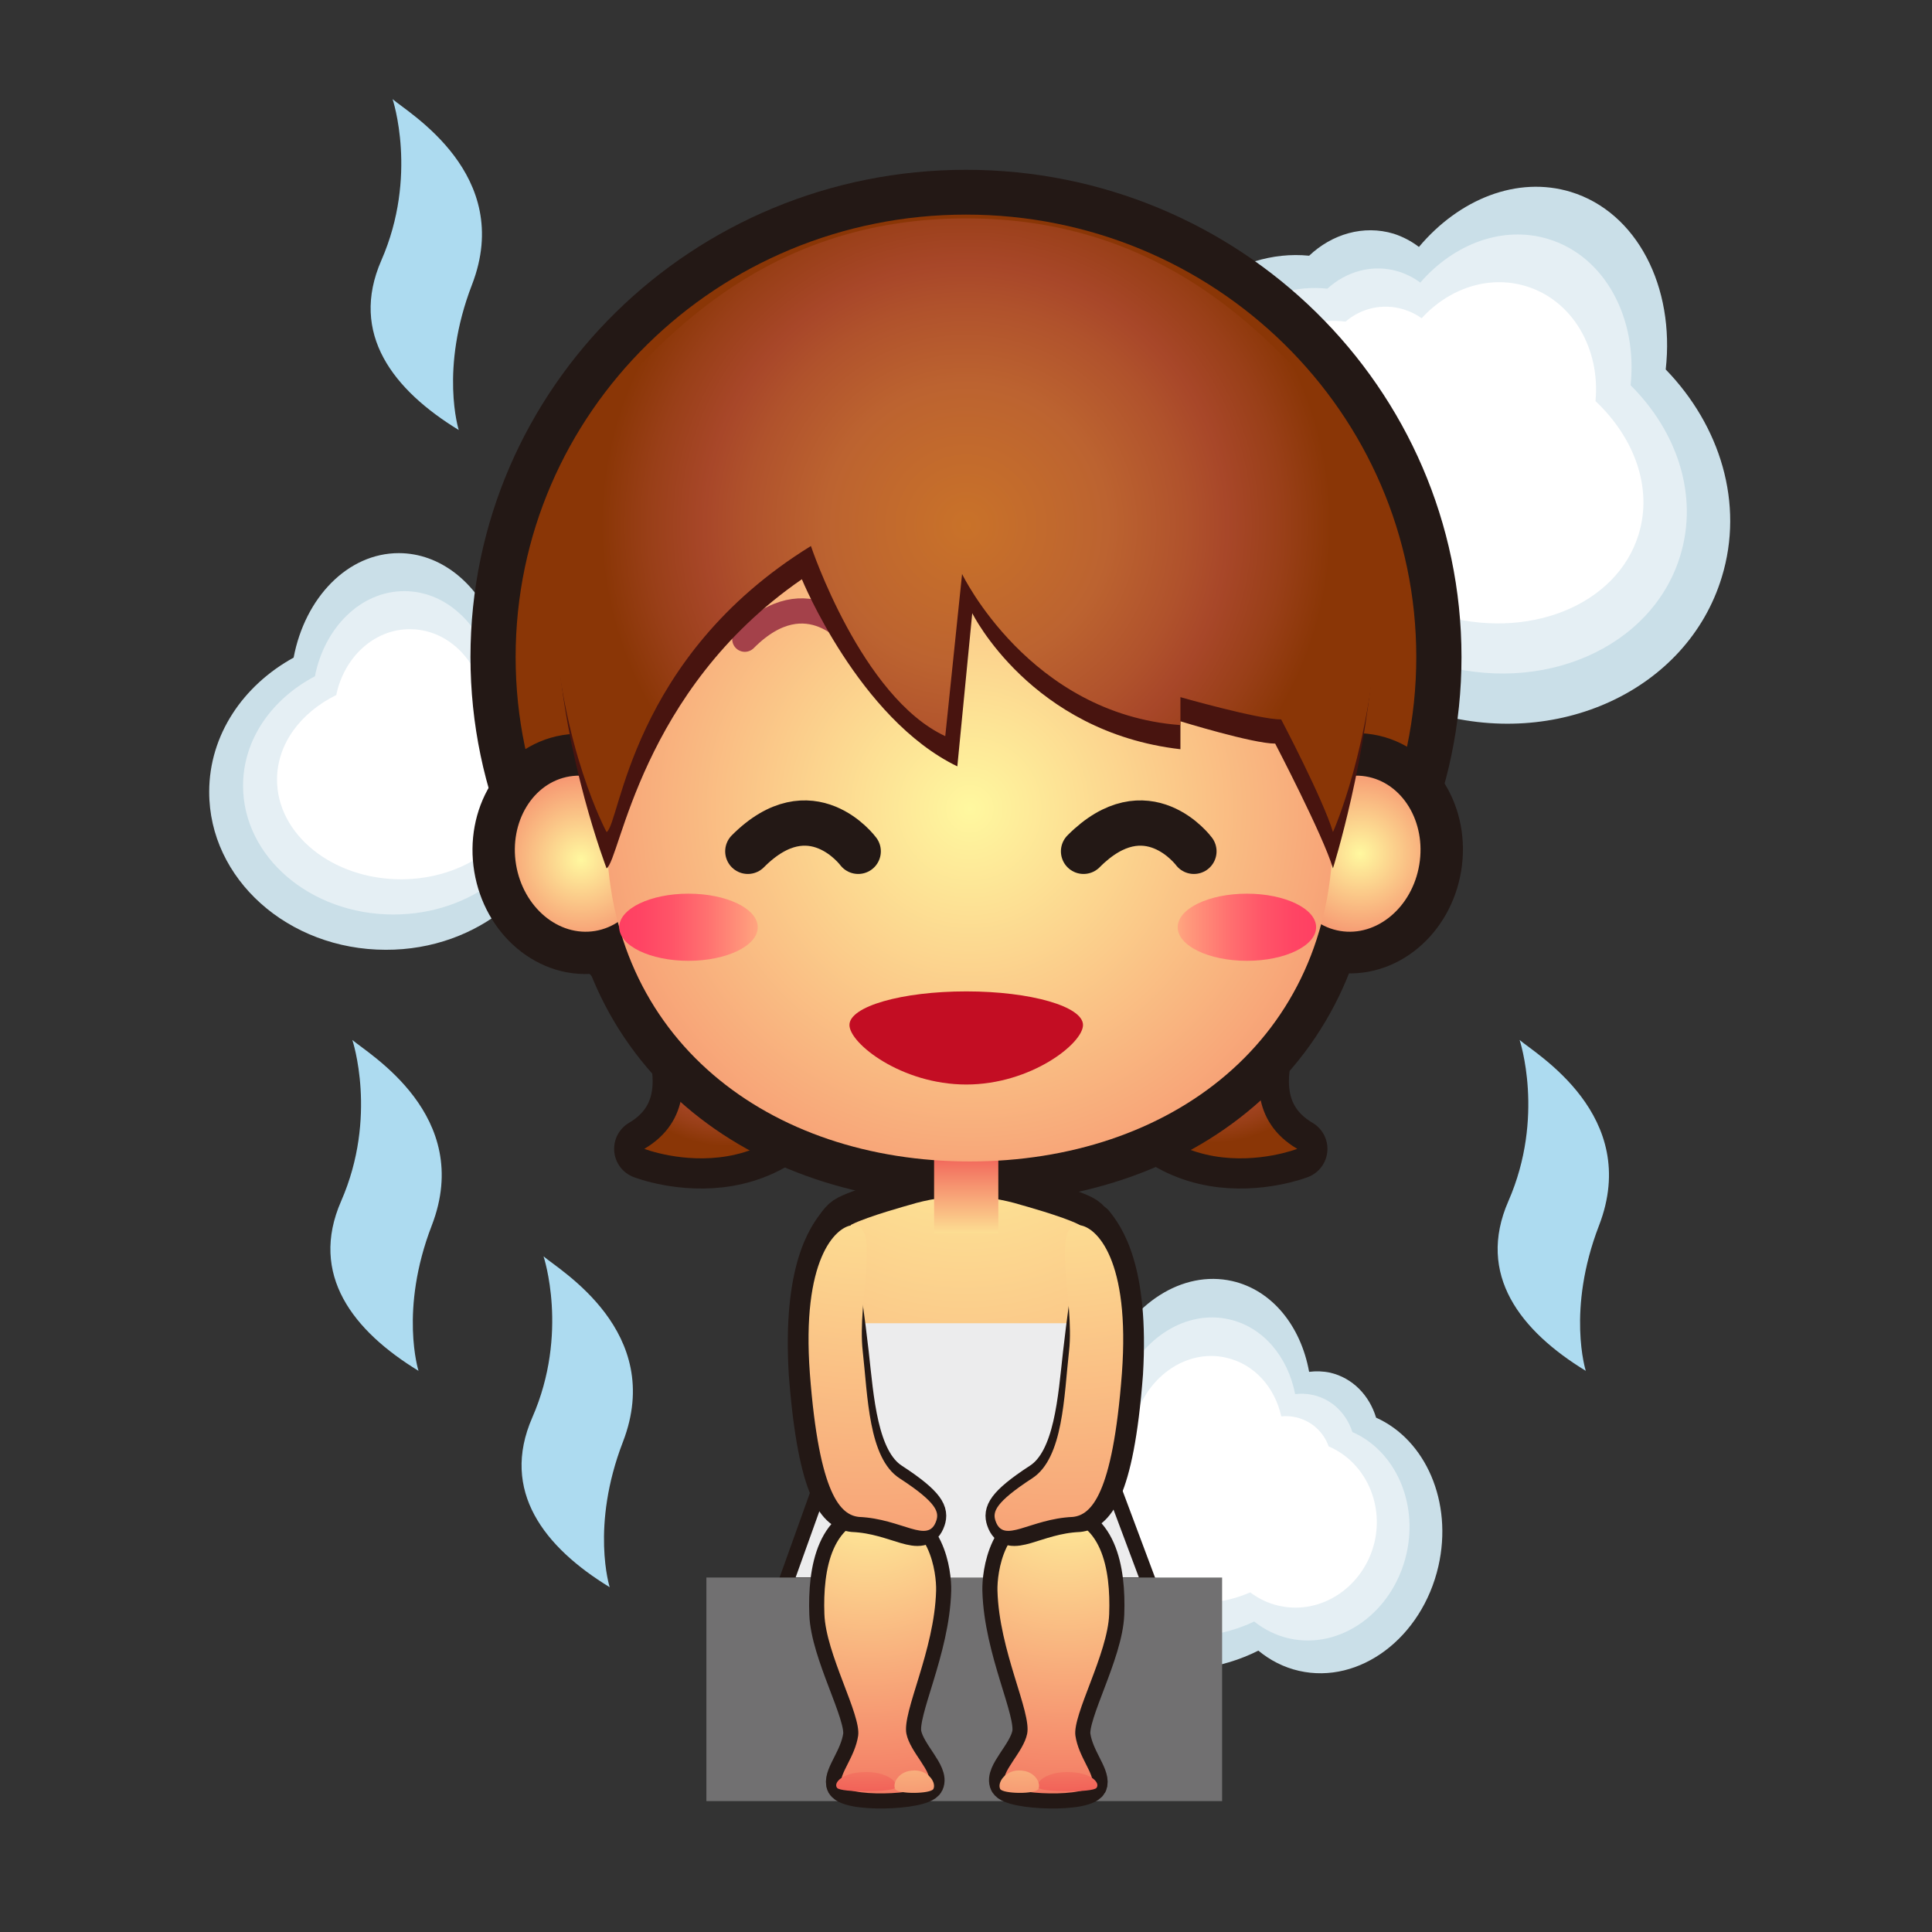 <?xml version="1.0" encoding="iso-8859-1"?>
<!-- Generator: Adobe Illustrator 16.0.0, SVG Export Plug-In . SVG Version: 6.00 Build 0)  -->
<!DOCTYPE svg PUBLIC "-//W3C//DTD SVG 1.1//EN" "http://www.w3.org/Graphics/SVG/1.1/DTD/svg11.dtd">
<svg version="1.1" xmlns="http://www.w3.org/2000/svg" xmlns:xlink="http://www.w3.org/1999/xlink" x="0px" y="0px" width="64px"
	 height="64px" viewBox="0 0 64 64" style="enable-background:new 0 0 64 64;" xml:space="preserve">
<rect x="0" y="0" width="64" height="64" fill="#333333" stroke="none"/>
<g id="person_x5F_in_x5F_steamy_x5F_room_x28_ye_x29_">
	<g id="g34_11_">
		
			<path id="path23_61_" style="fill:#F09400;stroke:#231815;stroke-width:2;stroke-linecap:round;stroke-linejoin:round;stroke-miterlimit:10;" d="
			M43.352,31.712c0,0-3.455,4.532-0.379,6.345c0,0-5.101,1.987-6.724-4.02C34.568,27.77,43.577,27.751,43.352,31.712z"/>
		
			<radialGradient id="path32_1_" cx="429.951" cy="-202.238" r="4.439" gradientTransform="matrix(0.927 0.375 0.375 -0.927 -282.606 -315.281)" gradientUnits="userSpaceOnUse">
			<stop  offset="0" style="stop-color:#C97229"/>
			<stop  offset="0.387" style="stop-color:#BC6330"/>
			<stop  offset="0.603" style="stop-color:#B0522C"/>
			<stop  offset="0.715" style="stop-color:#A84729"/>
			<stop  offset="0.87" style="stop-color:#993F18"/>
			<stop  offset="1" style="stop-color:#8A3606"/>
		</radialGradient>
		<path id="path32_40_" style="fill:url(#path32_1_);" d="M43.352,31.712c0,0-3.455,4.532-0.379,6.345c0,0-5.101,1.987-6.724-4.02
			C34.568,27.77,43.577,27.751,43.352,31.712z"/>
	</g>
	<g id="g47_11_">
		
			<path id="path36_11_" style="fill:#F09400;stroke:#231815;stroke-width:2;stroke-linecap:round;stroke-linejoin:round;stroke-miterlimit:10;" d="
			M20.966,31.712c0,0,3.454,4.532,0.378,6.345c0,0,5.101,1.987,6.724-4.02C29.747,27.77,20.739,27.751,20.966,31.712z"/>
		
			<radialGradient id="path45_1_" cx="-62.16" cy="-401.421" r="4.439" gradientTransform="matrix(-0.927 0.375 -0.375 -0.927 -183.999 -315.281)" gradientUnits="userSpaceOnUse">
			<stop  offset="0" style="stop-color:#C97229"/>
			<stop  offset="0.387" style="stop-color:#BC6330"/>
			<stop  offset="0.603" style="stop-color:#B0522C"/>
			<stop  offset="0.715" style="stop-color:#A84729"/>
			<stop  offset="0.87" style="stop-color:#993F18"/>
			<stop  offset="1" style="stop-color:#8A3606"/>
		</radialGradient>
		<path id="path45_22_" style="fill:url(#path45_1_);" d="M20.966,31.712c0,0,3.454,4.532,0.378,6.345c0,0,5.101,1.987,6.724-4.02
			C29.747,27.77,20.739,27.751,20.966,31.712z"/>
	</g>
	<path style="fill:#ADDBF0;" d="M11.672,34.45c0,0,0.851,2.543-0.371,5.337c-1.07,2.444,0.407,4.307,2.563,5.624
		c0,0-0.642-2.016,0.438-4.813C15.713,36.943,12.185,34.902,11.672,34.45z"/>
	<path style="fill:#ADDBF0;" d="M50.339,34.45c0,0,0.851,2.543-0.371,5.337c-1.07,2.444,0.407,4.307,2.563,5.624
		c0,0-0.642-2.016,0.438-4.813C54.38,36.943,50.852,34.902,50.339,34.45z"/>
	<g>
		<path style="fill:#CADFE8;" d="M45.585,46.962c-0.222-0.736-0.774-1.317-1.524-1.491c-0.232-0.049-0.469-0.056-0.695-0.027
			c-0.271-1.506-1.217-2.704-2.546-3.007c-1.655-0.376-3.362,0.752-4.165,2.607c-1.834,0.528-3.289,1.88-3.707,3.715
			c-0.643,2.818,1.393,5.683,4.548,6.398c1.499,0.344,2.977,0.133,4.188-0.478c0.391,0.322,0.843,0.555,1.347,0.67
			c2.011,0.458,4.075-1.097,4.618-3.467C48.135,49.753,47.223,47.693,45.585,46.962z"/>
		<path style="fill:#E5EFF4;" d="M44.799,47.438c-0.192-0.6-0.663-1.083-1.303-1.227c-0.199-0.045-0.399-0.052-0.592-0.029
			c-0.242-1.232-1.052-2.219-2.184-2.476c-1.408-0.322-2.849,0.589-3.515,2.099c-1.552,0.416-2.778,1.51-3.118,3.006
			c-0.523,2.296,1.227,4.652,3.908,5.263c1.274,0.29,2.527,0.131,3.552-0.359c0.335,0.265,0.72,0.46,1.149,0.558
			c1.709,0.389,3.45-0.865,3.895-2.797C46.986,49.739,46.195,48.05,44.799,47.438z"/>
		<path style="fill:#FFFFFF;" d="M44.014,47.914c-0.164-0.464-0.554-0.843-1.082-0.964c-0.166-0.038-0.33-0.047-0.488-0.031
			c-0.213-0.958-0.887-1.731-1.822-1.943c-1.159-0.269-2.334,0.426-2.863,1.59c-1.27,0.305-2.268,1.139-2.529,2.297
			c-0.404,1.773,1.061,3.621,3.27,4.127c1.049,0.236,2.078,0.129,2.914-0.241c0.279,0.208,0.596,0.365,0.951,0.444
			c1.407,0.321,2.826-0.634,3.172-2.125C45.837,49.726,45.169,48.406,44.014,47.914z"/>
	</g>
	<g>
		<path style="fill:#CADFE8;" d="M18.859,21.686c-0.377-0.668-1.045-1.115-1.814-1.117c-0.236,0.002-0.469,0.048-0.684,0.126
			c-0.598-1.409-1.783-2.368-3.146-2.372c-1.696-0.002-3.113,1.475-3.488,3.461c-1.673,0.92-2.795,2.559-2.797,4.442
			c-0.007,2.889,2.61,5.233,5.846,5.237c1.539,0.005,2.934-0.525,3.981-1.389c0.45,0.228,0.944,0.355,1.46,0.355
			c2.063,0.006,3.734-1.966,3.74-4.398C21.963,23.847,20.62,22.039,18.859,21.686z"/>
		<path style="fill:#E5EFF4;" d="M18.198,22.324c-0.319-0.543-0.886-0.911-1.54-0.91c-0.203,0-0.401,0.037-0.584,0.102
			c-0.509-1.148-1.515-1.931-2.676-1.934c-1.443-0.003-2.648,1.202-2.966,2.821c-1.423,0.749-2.378,2.085-2.38,3.62
			c-0.004,2.354,2.223,4.267,4.973,4.271c1.309,0.002,2.495-0.429,3.385-1.133c0.385,0.186,0.804,0.287,1.244,0.289
			c1.753,0.009,3.176-1.602,3.182-3.585C20.839,24.087,19.697,22.612,18.198,22.324z"/>
		<path style="fill:#FFFFFF;" d="M17.537,22.962c-0.262-0.417-0.727-0.7-1.267-0.702c-0.17,0-0.333,0.027-0.483,0.078
			c-0.42-0.889-1.246-1.494-2.205-1.495c-1.19-0.005-2.185,0.929-2.443,2.181c-1.172,0.578-1.96,1.611-1.962,2.799
			c-0.003,1.818,1.833,3.299,4.099,3.305c1.077,0,2.057-0.332,2.789-0.877c0.318,0.143,0.662,0.225,1.026,0.224
			c1.444,0.003,2.618-1.239,2.624-2.772C19.715,24.327,18.773,23.186,17.537,22.962z"/>
	</g>
	<g>
		<path style="fill:#CADFE8;" d="M43.367,8.471c0.756-0.716,1.8-1.031,2.8-0.729c0.308,0.099,0.591,0.251,0.837,0.438
			c1.337-1.59,3.258-2.361,5.029-1.823c2.202,0.675,3.452,3.155,3.146,5.882c1.804,1.861,2.606,4.436,1.857,6.881
			c-1.142,3.75-5.474,5.749-9.674,4.465c-1.997-0.607-3.597-1.854-4.612-3.391c-0.675,0.116-1.365,0.084-2.036-0.121
			c-2.678-0.815-4.062-4.04-3.099-7.198C38.479,10.038,40.941,8.227,43.367,8.471z"/>
		<path style="fill:#E5EFF4;" d="M43.971,9.563c0.631-0.577,1.513-0.83,2.361-0.567c0.264,0.082,0.506,0.209,0.717,0.365
			c1.118-1.287,2.734-1.901,4.244-1.442c1.873,0.572,2.957,2.617,2.723,4.843c1.547,1.54,2.254,3.654,1.644,5.647
			c-0.931,3.056-4.583,4.65-8.155,3.559c-1.697-0.518-3.066-1.552-3.94-2.82c-0.573,0.087-1.157,0.056-1.729-0.12
			c-2.275-0.694-3.482-3.346-2.699-5.921C39.842,10.797,41.911,9.339,43.971,9.563z"/>
		<path style="fill:#FFFFFF;" d="M44.574,10.654c0.506-0.438,1.223-0.619,1.924-0.405c0.22,0.067,0.42,0.167,0.596,0.293
			c0.899-0.983,2.212-1.44,3.459-1.061c1.545,0.47,2.463,2.078,2.3,3.805c1.289,1.218,1.9,2.872,1.43,4.413
			c-0.721,2.362-3.693,3.551-6.636,2.653c-1.398-0.428-2.537-1.25-3.27-2.249c-0.472,0.059-0.949,0.027-1.422-0.118
			c-1.875-0.573-2.903-2.652-2.3-4.645C41.204,11.557,42.881,10.451,44.574,10.654z"/>
	</g>
	
		<radialGradient id="SVGID_1_" cx="32.201" cy="50.209" r="4.544" gradientTransform="matrix(0.932 0 0 1 2.014 0)" gradientUnits="userSpaceOnUse">
		<stop  offset="2.416600e-004" style="stop-color:#FFFFFF"/>
		<stop  offset="0.606" style="stop-color:#F0F1F1"/>
		<stop  offset="1" style="stop-color:#E4E5E6"/>
	</radialGradient>
	<polygon style="fill:url(#SVGID_1_);stroke:#231815;stroke-miterlimit:10;" points="27.822,48.167 36.198,48.167 37.725,52.25 
		26.358,52.25 	"/>
	
		<ellipse id="ellipse141_32_" style="fill:none;stroke:#231815;stroke-width:2;stroke-miterlimit:10;" cx="32.071" cy="51.281" rx="4.469" ry="3.375"/>
	<g id="man_x5F_fairy_x28_ye_x29__30_">
		<g id="g155_30_">
			<g id="g153_61_">
				<g id="g142_36_">
					<path id="path26_69_" style="fill:#F09400;stroke:#231815;stroke-width:1.542;stroke-miterlimit:10;" d="M47.643,21.765
						c0,8.486-7.004,15.361-15.642,15.361c-8.642,0-15.645-6.875-15.645-15.361c0-8.487,7.003-15.369,15.645-15.369
						C40.639,6.396,47.643,13.278,47.643,21.765z"/>
					
						<radialGradient id="path41_1_" cx="314.949" cy="-315.465" r="0.504" gradientTransform="matrix(1 0 0 -1 -274 -298)" gradientUnits="userSpaceOnUse">
						<stop  offset="0" style="stop-color:#C97229"/>
						<stop  offset="0.387" style="stop-color:#BC6330"/>
						<stop  offset="0.603" style="stop-color:#B0522C"/>
						<stop  offset="0.715" style="stop-color:#A84729"/>
						<stop  offset="0.87" style="stop-color:#993F18"/>
						<stop  offset="1" style="stop-color:#8A3606"/>
					</radialGradient>
					<path id="path41_49_" style="fill:url(#path41_1_);" d="M46.916,21.765c0,8.093-6.68,14.647-14.916,14.647
						c-8.24,0-14.919-6.554-14.919-14.647c0-8.094,6.679-14.656,14.919-14.656C40.236,7.109,46.916,13.671,46.916,21.765z"/>
					<path id="path43_60_" style="fill:#48140F;stroke:#231815;stroke-width:2.782;stroke-miterlimit:10;" d="M44.156,27.564
						c0,6.868-5.389,10.911-12.032,10.911c-6.644,0-12.03-4.043-12.03-10.911c0-6.871,5.387-12.443,12.03-12.443
						C38.768,15.121,44.156,20.693,44.156,27.564z"/>
					
						<ellipse id="ellipse45_32_" transform="matrix(0.163 -0.987 0.987 0.163 9.617 67.891)" style="fill:none;stroke:#231815;stroke-width:2.782;stroke-miterlimit:10;" cx="44.817" cy="28.278" rx="2.596" ry="2.226"/>
					
						<radialGradient id="path52_1_" cx="372.791" cy="-278.968" r="4.38" gradientTransform="matrix(0.987 0.163 0.163 -0.987 -277.422 -307.826)" gradientUnits="userSpaceOnUse">
						<stop  offset="0" style="stop-color:#FFF89F"/>
						<stop  offset="1" style="stop-color:#F15F57"/>
					</radialGradient>
					<path id="path52_38_" style="fill:url(#path52_1_);" d="M47.016,28.641c-0.233,1.415-1.408,2.399-2.621,2.198
						c-1.213-0.201-2.006-1.509-1.771-2.924c0.233-1.413,1.408-2.394,2.619-2.195C46.457,25.921,47.25,27.23,47.016,28.641z"/>
					
						<ellipse id="ellipse54_53_" transform="matrix(0.163 0.987 -0.987 0.163 44.048 4.636)" style="fill:none;stroke:#231815;stroke-width:2.782;stroke-miterlimit:10;" cx="19.292" cy="28.279" rx="2.596" ry="2.226"/>
					
						<radialGradient id="path61_1_" cx="-165.976" cy="-368.143" r="4.38" gradientTransform="matrix(-0.987 0.163 -0.163 -0.987 -204.576 -307.826)" gradientUnits="userSpaceOnUse">
						<stop  offset="0" style="stop-color:#FFF89F"/>
						<stop  offset="1" style="stop-color:#F15F57"/>
					</radialGradient>
					<path id="path61_35_" style="fill:url(#path61_1_);" d="M17.095,28.641c0.235,1.415,1.408,2.399,2.62,2.198
						c1.213-0.201,2.006-1.509,1.771-2.924c-0.233-1.413-1.406-2.394-2.62-2.195C17.655,25.921,16.862,27.23,17.095,28.641z"/>
					
						<path id="path34-7-5_480_" style="fill:#4C0A02;stroke:#231815;stroke-width:2;stroke-linecap:round;stroke-linejoin:round;stroke-miterlimit:10;" d="
						M35.732,42.494c0.268-0.322,0.537-1.664,0-1.934c-0.537-0.269-1.904-0.644-1.904-0.644c-1.229-0.377-2.477-0.377-3.704,0
						c0,0-1.369,0.375-1.906,0.644c-0.535,0.27-0.268,1.61,0,1.934c0,0,0.484,3.863-0.535,7.834c0,0,1.555,1.824,4.293,1.824
						c2.736,0,4.293-1.824,4.293-1.824C35.25,46.357,35.732,42.494,35.732,42.494z"/>
					
						<radialGradient id="path34-7-5_1_" cx="305.935" cy="-332.418" r="32.808" gradientTransform="matrix(1 0 0 -1 -274 -298)" gradientUnits="userSpaceOnUse">
						<stop  offset="0" style="stop-color:#FFF89F"/>
						<stop  offset="1" style="stop-color:#F15F57"/>
					</radialGradient>
					<path id="path34-7-5_479_" style="fill:url(#path34-7-5_1_);" d="M35.732,42.494c0.268-0.322,0.537-1.664,0-1.934
						c-0.537-0.269-1.904-0.644-1.904-0.644c-1.229-0.377-2.477-0.377-3.704,0c0,0-1.369,0.375-1.906,0.644
						c-0.535,0.27-0.268,1.61,0,1.934c0,0,0.484,3.863-0.535,7.834c0,0,1.555,1.625,4.293,1.625c2.736,0,4.293-1.625,4.293-1.625
						C35.25,46.357,35.732,42.494,35.732,42.494z"/>
					<radialGradient id="ellipse141_1_" cx="32.167" cy="42.834" r="12.59" gradientUnits="userSpaceOnUse">
						<stop  offset="2.416600e-004" style="stop-color:#FFFFFF"/>
						<stop  offset="0.606" style="stop-color:#F0F1F1"/>
						<stop  offset="1" style="stop-color:#E4E5E6"/>
					</radialGradient>
					<ellipse id="ellipse141_31_" style="fill:url(#ellipse141_1_);" cx="32.071" cy="51.281" rx="4.469" ry="3.375"/>
					<path style="fill:#ECECED;" d="M36.27,50.328c-0.651-2.537-0.689-5.024-0.632-6.494h-7.324c0.058,1.47,0.021,3.957-0.63,6.494
						c0,0,0.099,0.103,0.288,0.256h8.009C36.171,50.431,36.27,50.328,36.27,50.328z"/>
					<polygon style="fill:#ECECED;" points="27.822,48.167 36.198,48.167 37.725,52.25 26.358,52.25 					"/>
					<rect x="23.4" y="52.258" style="fill:#717071;" width="17.084" height="7.406"/>
					<linearGradient id="rect97_1_" gradientUnits="userSpaceOnUse" x1="32.007" y1="41.395" x2="32.007" y2="38.187">
						<stop  offset="0" style="stop-color:#FFF89F"/>
						<stop  offset="1" style="stop-color:#F15F57"/>
					</linearGradient>
					<rect id="rect97_21_" x="30.943" y="37.745" style="fill:url(#rect97_1_);" width="2.128" height="3.104"/>
					
						<radialGradient id="path119_1_" cx="306.125" cy="-324.798" r="22.041" gradientTransform="matrix(1 0 0 -1 -274 -298)" gradientUnits="userSpaceOnUse">
						<stop  offset="0" style="stop-color:#FFF89F"/>
						<stop  offset="1" style="stop-color:#F15F57"/>
					</radialGradient>
					<path id="path119_45_" style="fill:url(#path119_1_);" d="M44.156,27.564c0,6.868-5.389,10.911-12.032,10.911
						c-6.644,0-12.03-4.043-12.03-10.911c0-6.871,5.387-12.443,12.03-12.443C38.768,15.121,44.156,20.693,44.156,27.564z"/>
					
						<path id="path121_41_" style="fill:none;stroke:#A4414A;stroke-width:0.835;stroke-linecap:round;stroke-linejoin:round;stroke-miterlimit:10;" d="
						M39.541,21.175c0,0-1.555-2.108-3.654,0"/>
					
						<path id="path123_106_" style="fill:none;stroke:#A4414A;stroke-width:0.835;stroke-linecap:round;stroke-linejoin:round;stroke-miterlimit:10;" d="
						M28.329,21.175c0,0-1.557-2.108-3.656,0"/>
					
						<path id="path123_105_" style="fill:none;stroke:#231815;stroke-width:1.5;stroke-linecap:round;stroke-linejoin:round;stroke-miterlimit:10;" d="
						M28.429,28.201c0,0-1.557-2.108-3.656,0"/>
					
						<path id="path123_104_" style="fill:none;stroke:#231815;stroke-width:1.5;stroke-linecap:round;stroke-linejoin:round;stroke-miterlimit:10;" d="
						M39.55,28.201c0,0-1.558-2.108-3.656,0"/>
					<path id="path125_50_" style="fill:#48140F;" d="M20.094,28.765c0,0-1.408-3.665-1.64-7.651
						c-0.16-2.803-0.503-4.605,1.724-7.109c2.278-2.563,5.702-5.97,11.822-5.97c6.117,0,9.544,3.407,11.822,5.969
						c2.227,2.504,1.883,4.306,1.723,7.109c-0.23,3.987-1.389,7.651-1.389,7.651c-0.326-1.09-1.914-4.131-1.914-4.131
						c-0.742,0-3.139-0.739-3.139-0.739v0.925c-4.957-0.57-6.896-4.507-6.896-4.507l-0.494,5.075
						c-3.256-1.575-5.15-6.199-5.15-6.199C21.208,22.875,20.548,28.492,20.094,28.765z"/>
					
						<radialGradient id="path140_1_" cx="306" cy="-315.399" r="12.095" gradientTransform="matrix(1 0 0 -1 -274 -298)" gradientUnits="userSpaceOnUse">
						<stop  offset="0" style="stop-color:#C97229"/>
						<stop  offset="0.387" style="stop-color:#BC6330"/>
						<stop  offset="0.603" style="stop-color:#B0522C"/>
						<stop  offset="0.715" style="stop-color:#A84729"/>
						<stop  offset="0.87" style="stop-color:#993F18"/>
						<stop  offset="1" style="stop-color:#8A3606"/>
					</radialGradient>
					<path id="path140_31_" style="fill:url(#path140_1_);" d="M20.094,27.564c0,0-1.521-2.809-1.754-7.251
						c-0.163-3.124-0.389-4.605,1.838-7.109c2.278-2.563,5.702-5.97,11.822-5.97c6.117,0,9.544,3.407,11.822,5.969
						c2.227,2.504,2,3.985,1.838,7.109c-0.232,4.442-1.504,7.251-1.504,7.251c-0.326-1.09-1.715-3.73-1.715-3.73
						c-0.742,0-3.338-0.739-3.338-0.739v0.925c-5.008-0.37-7.233-5.005-7.233-5.005l-0.557,5.372
						c-2.782-1.292-4.45-6.299-4.45-6.299C20.874,21.779,20.548,27.291,20.094,27.564z"/>
				</g>
			</g>
		</g>
		<g id="g213_271_">
			
				<linearGradient id="ellipse170_1_" gradientUnits="userSpaceOnUse" x1="313.01" y1="-328.716" x2="317.598" y2="-328.716" gradientTransform="matrix(1 0 0 -1 -274 -298)">
				<stop  offset="0" style="stop-color:#FFA67F"/>
				<stop  offset="0.097" style="stop-color:#FF967B"/>
				<stop  offset="0.365" style="stop-color:#FF7170"/>
				<stop  offset="0.614" style="stop-color:#FF5568"/>
				<stop  offset="0.834" style="stop-color:#FF4564"/>
				<stop  offset="1" style="stop-color:#FF3F62"/>
			</linearGradient>
			<ellipse id="ellipse170_29_" style="fill:url(#ellipse170_1_);" cx="41.305" cy="30.716" rx="2.293" ry="1.112"/>
			
				<linearGradient id="ellipse185_1_" gradientUnits="userSpaceOnUse" x1="-233.102" y1="-328.716" x2="-228.512" y2="-328.716" gradientTransform="matrix(-1 0 0 -1 -208 -298)">
				<stop  offset="0" style="stop-color:#FFA67F"/>
				<stop  offset="0.097" style="stop-color:#FF967B"/>
				<stop  offset="0.365" style="stop-color:#FF7170"/>
				<stop  offset="0.614" style="stop-color:#FF5568"/>
				<stop  offset="0.834" style="stop-color:#FF4564"/>
				<stop  offset="1" style="stop-color:#FF3F62"/>
			</linearGradient>
			<ellipse id="ellipse185_58_" style="fill:url(#ellipse185_1_);" cx="22.807" cy="30.716" rx="2.295" ry="1.112"/>
			<path id="ellipse185_57_" style="fill:#C30D23;" d="M32.008,32.841c2.136,0,3.868,0.499,3.868,1.113s-1.732,1.972-3.868,1.972
				c-2.137,0-3.869-1.357-3.869-1.972S29.871,32.841,32.008,32.841z"/>
		</g>
		<g>
			<radialGradient id="SVGID_2_" cx="35.283" cy="48.906" r="12.906" gradientUnits="userSpaceOnUse">
				<stop  offset="0" style="stop-color:#FFF89F"/>
				<stop  offset="1" style="stop-color:#F15F57"/>
			</radialGradient>
			<path style="fill:url(#SVGID_2_);stroke:#231815;stroke-miterlimit:10;" d="M36.743,53.469c0.054-1.469-0.239-3.219-1.89-3.203
				c-1.611,0.016-1.825,1.859-1.811,2.422c0.053,2,1.13,4.019,0.984,4.745c-0.125,0.625-0.918,1.288-0.738,1.661
				c0.183,0.38,2.817,0.458,2.9,0c0.063-0.344-0.459-0.896-0.563-1.594S36.696,54.791,36.743,53.469z"/>
			
				<radialGradient id="SVGID_3_" cx="42.019" cy="48.906" r="12.906" gradientTransform="matrix(-1 0 0 1 70.787 0)" gradientUnits="userSpaceOnUse">
				<stop  offset="0" style="stop-color:#FFF89F"/>
				<stop  offset="1" style="stop-color:#F15F57"/>
			</radialGradient>
			<path style="fill:url(#SVGID_3_);stroke:#231815;stroke-miterlimit:10;" d="M27.309,53.469c-0.054-1.469,0.239-3.219,1.89-3.203
				c1.611,0.016,1.825,1.859,1.811,2.422c-0.053,2-1.13,4.019-0.984,4.745c0.125,0.625,0.918,1.288,0.738,1.661
				c-0.183,0.38-2.817,0.458-2.9,0c-0.063-0.344,0.459-0.896,0.563-1.594S27.356,54.791,27.309,53.469z"/>
			<radialGradient id="SVGID_4_" cx="35.283" cy="48.906" r="12.906" gradientUnits="userSpaceOnUse">
				<stop  offset="0" style="stop-color:#FFF89F"/>
				<stop  offset="1" style="stop-color:#F15F57"/>
			</radialGradient>
			<path style="fill:url(#SVGID_4_);" d="M36.743,53.469c0.054-1.469-0.239-3.219-1.89-3.203c-1.611,0.016-1.825,1.859-1.811,2.422
				c0.053,2,1.13,4.019,0.984,4.745c-0.125,0.625-0.918,1.288-0.738,1.661c0.183,0.38,2.817,0.458,2.9,0
				c0.063-0.344-0.459-0.896-0.563-1.594S36.696,54.791,36.743,53.469z"/>
			
				<radialGradient id="path196_1_" cx="35.215" cy="53.066" r="6.509" gradientTransform="matrix(1.508 0 0 0.86 -17.899 8.234)" gradientUnits="userSpaceOnUse">
				<stop  offset="0" style="stop-color:#FFF89F"/>
				<stop  offset="1" style="stop-color:#F15F57"/>
			</radialGradient>
			<path id="path196_126_" style="fill:url(#path196_1_);" d="M34.408,59.227c-0.169-0.2,0.357-0.624,1.254-0.506
				c0.536,0.071,0.783,0.354,0.659,0.506C36.191,59.386,34.527,59.369,34.408,59.227z"/>
			<radialGradient id="path196_2_" cx="33.902" cy="55.49" r="6.509" gradientUnits="userSpaceOnUse">
				<stop  offset="0" style="stop-color:#FFF89F"/>
				<stop  offset="1" style="stop-color:#F15F57"/>
			</radialGradient>
			<path id="path196_125_" style="fill:url(#path196_2_);" d="M33.131,59.26c-0.112-0.232,0.236-0.726,0.831-0.588
				c0.355,0.082,0.52,0.41,0.438,0.588C34.313,59.444,33.21,59.426,33.131,59.26z"/>
		</g>
		<g>
			
				<radialGradient id="SVGID_5_" cx="42.019" cy="48.906" r="12.906" gradientTransform="matrix(-1 0 0 1 70.787 0)" gradientUnits="userSpaceOnUse">
				<stop  offset="0" style="stop-color:#FFF89F"/>
				<stop  offset="1" style="stop-color:#F15F57"/>
			</radialGradient>
			<path style="fill:url(#SVGID_5_);" d="M27.309,53.469c-0.054-1.469,0.239-3.219,1.89-3.203c1.611,0.016,1.825,1.859,1.811,2.422
				c-0.053,2-1.13,4.019-0.984,4.745c0.125,0.625,0.918,1.288,0.738,1.661c-0.183,0.38-2.817,0.458-2.9,0
				c-0.063-0.344,0.459-0.896,0.563-1.594S27.356,54.791,27.309,53.469z"/>
			
				<radialGradient id="path196_3_" cx="39.681" cy="53.066" r="6.509" gradientTransform="matrix(-1.508 0 0 0.86 88.686 8.234)" gradientUnits="userSpaceOnUse">
				<stop  offset="0" style="stop-color:#FFF89F"/>
				<stop  offset="1" style="stop-color:#F15F57"/>
			</radialGradient>
			<path id="path196_124_" style="fill:url(#path196_3_);" d="M29.644,59.227c0.169-0.2-0.357-0.624-1.254-0.506
				c-0.536,0.071-0.783,0.354-0.659,0.506C27.861,59.386,29.525,59.369,29.644,59.227z"/>
			
				<radialGradient id="path196_4_" cx="40.638" cy="55.49" r="6.509" gradientTransform="matrix(-1 0 0 1 70.787 0)" gradientUnits="userSpaceOnUse">
				<stop  offset="0" style="stop-color:#FFF89F"/>
				<stop  offset="1" style="stop-color:#F15F57"/>
			</radialGradient>
			<path id="path196_123_" style="fill:url(#path196_4_);" d="M30.921,59.26c0.112-0.232-0.236-0.726-0.831-0.588
				c-0.355,0.082-0.52,0.41-0.438,0.588C29.739,59.444,30.842,59.426,30.921,59.26z"/>
		</g>
		
			<path id="line200_29_" style="fill:none;stroke:#026091;stroke-width:0.831;stroke-linecap:round;stroke-linejoin:round;stroke-miterlimit:10;" d="
			M31.261,55.081"/>
	</g>
	<path id="path30-2_442_" style="fill:none;stroke:#231815;stroke-linecap:round;stroke-linejoin:round;stroke-miterlimit:10;" d="
		M35.713,44.813c-0.169,1.496-0.286,3.485-1.318,4.156c-1.25,0.813-1.313,1.125-1.219,1.406c0.266,0.798,1.125-0.063,2.563-0.125
		c0.594-0.063,1.317-0.696,1.625-4.75c0.204-3.458-0.646-4.625-1.021-5.083C36.343,40.417,35.963,42.604,35.713,44.813z"/>
	
		<radialGradient id="path30-2_1_" cx="308.416" cy="-333.336" r="27.9" gradientTransform="matrix(-0.839 0.545 -0.545 -0.839 112.301 -412.388)" gradientUnits="userSpaceOnUse">
		<stop  offset="0" style="stop-color:#FFF89F"/>
		<stop  offset="1" style="stop-color:#F15F57"/>
	</radialGradient>
	<path id="path30-2_441_" style="fill:url(#path30-2_1_);" d="M35.414,44.75c-0.169,1.496-0.187,3.548-1.219,4.219
		c-1.25,0.813-1.313,1.125-1.219,1.406c0.266,0.798,1.125-0.063,2.563-0.125c0.594-0.063,1.317-0.696,1.625-4.75
		c0.281-3.781-0.844-4.844-1.391-4.912C34.789,40.465,35.602,43.094,35.414,44.75z"/>
	<path style="fill:#ADDBF0;" d="M13.005,3.284c0,0,0.851,2.543-0.371,5.337c-1.07,2.444,0.407,4.307,2.563,5.624
		c0,0-0.642-2.016,0.438-4.813C17.046,5.777,13.518,3.736,13.005,3.284z"/>
	<path style="fill:#ADDBF0;" d="M18.005,41.617c0,0,0.851,2.543-0.371,5.337c-1.07,2.444,0.407,4.307,2.563,5.624
		c0,0-0.642-2.016,0.438-4.813C22.046,44.11,18.518,42.069,18.005,41.617z"/>
	<path id="path30-2_440_" style="fill:none;stroke:#231815;stroke-linecap:round;stroke-linejoin:round;stroke-miterlimit:10;" d="
		M28.279,44.813c0.169,1.496,0.286,3.485,1.318,4.156c1.25,0.813,1.313,1.125,1.219,1.406c-0.266,0.798-1.125-0.063-2.563-0.125
		c-0.594-0.063-1.317-0.696-1.625-4.75c-0.204-3.458,0.646-4.625,1.021-5.083C27.649,40.417,28.029,42.604,28.279,44.813z"/>
	
		<radialGradient id="path30-2_2_" cx="302.923" cy="-336.906" r="27.902" gradientTransform="matrix(0.839 0.545 0.545 -0.839 -41.76 -412.388)" gradientUnits="userSpaceOnUse">
		<stop  offset="0" style="stop-color:#FFF89F"/>
		<stop  offset="1" style="stop-color:#F15F57"/>
	</radialGradient>
	<path id="path30-2_439_" style="fill:url(#path30-2_2_);" d="M28.578,44.75c0.169,1.496,0.187,3.548,1.219,4.219
		c1.25,0.813,1.313,1.125,1.219,1.406c-0.266,0.798-1.125-0.063-2.563-0.125c-0.594-0.063-1.317-0.696-1.625-4.75
		c-0.281-3.781,0.844-4.844,1.391-4.912C29.203,40.465,28.39,43.094,28.578,44.75z"/>
</g>
<g id="Layer_1">
</g>
</svg>
